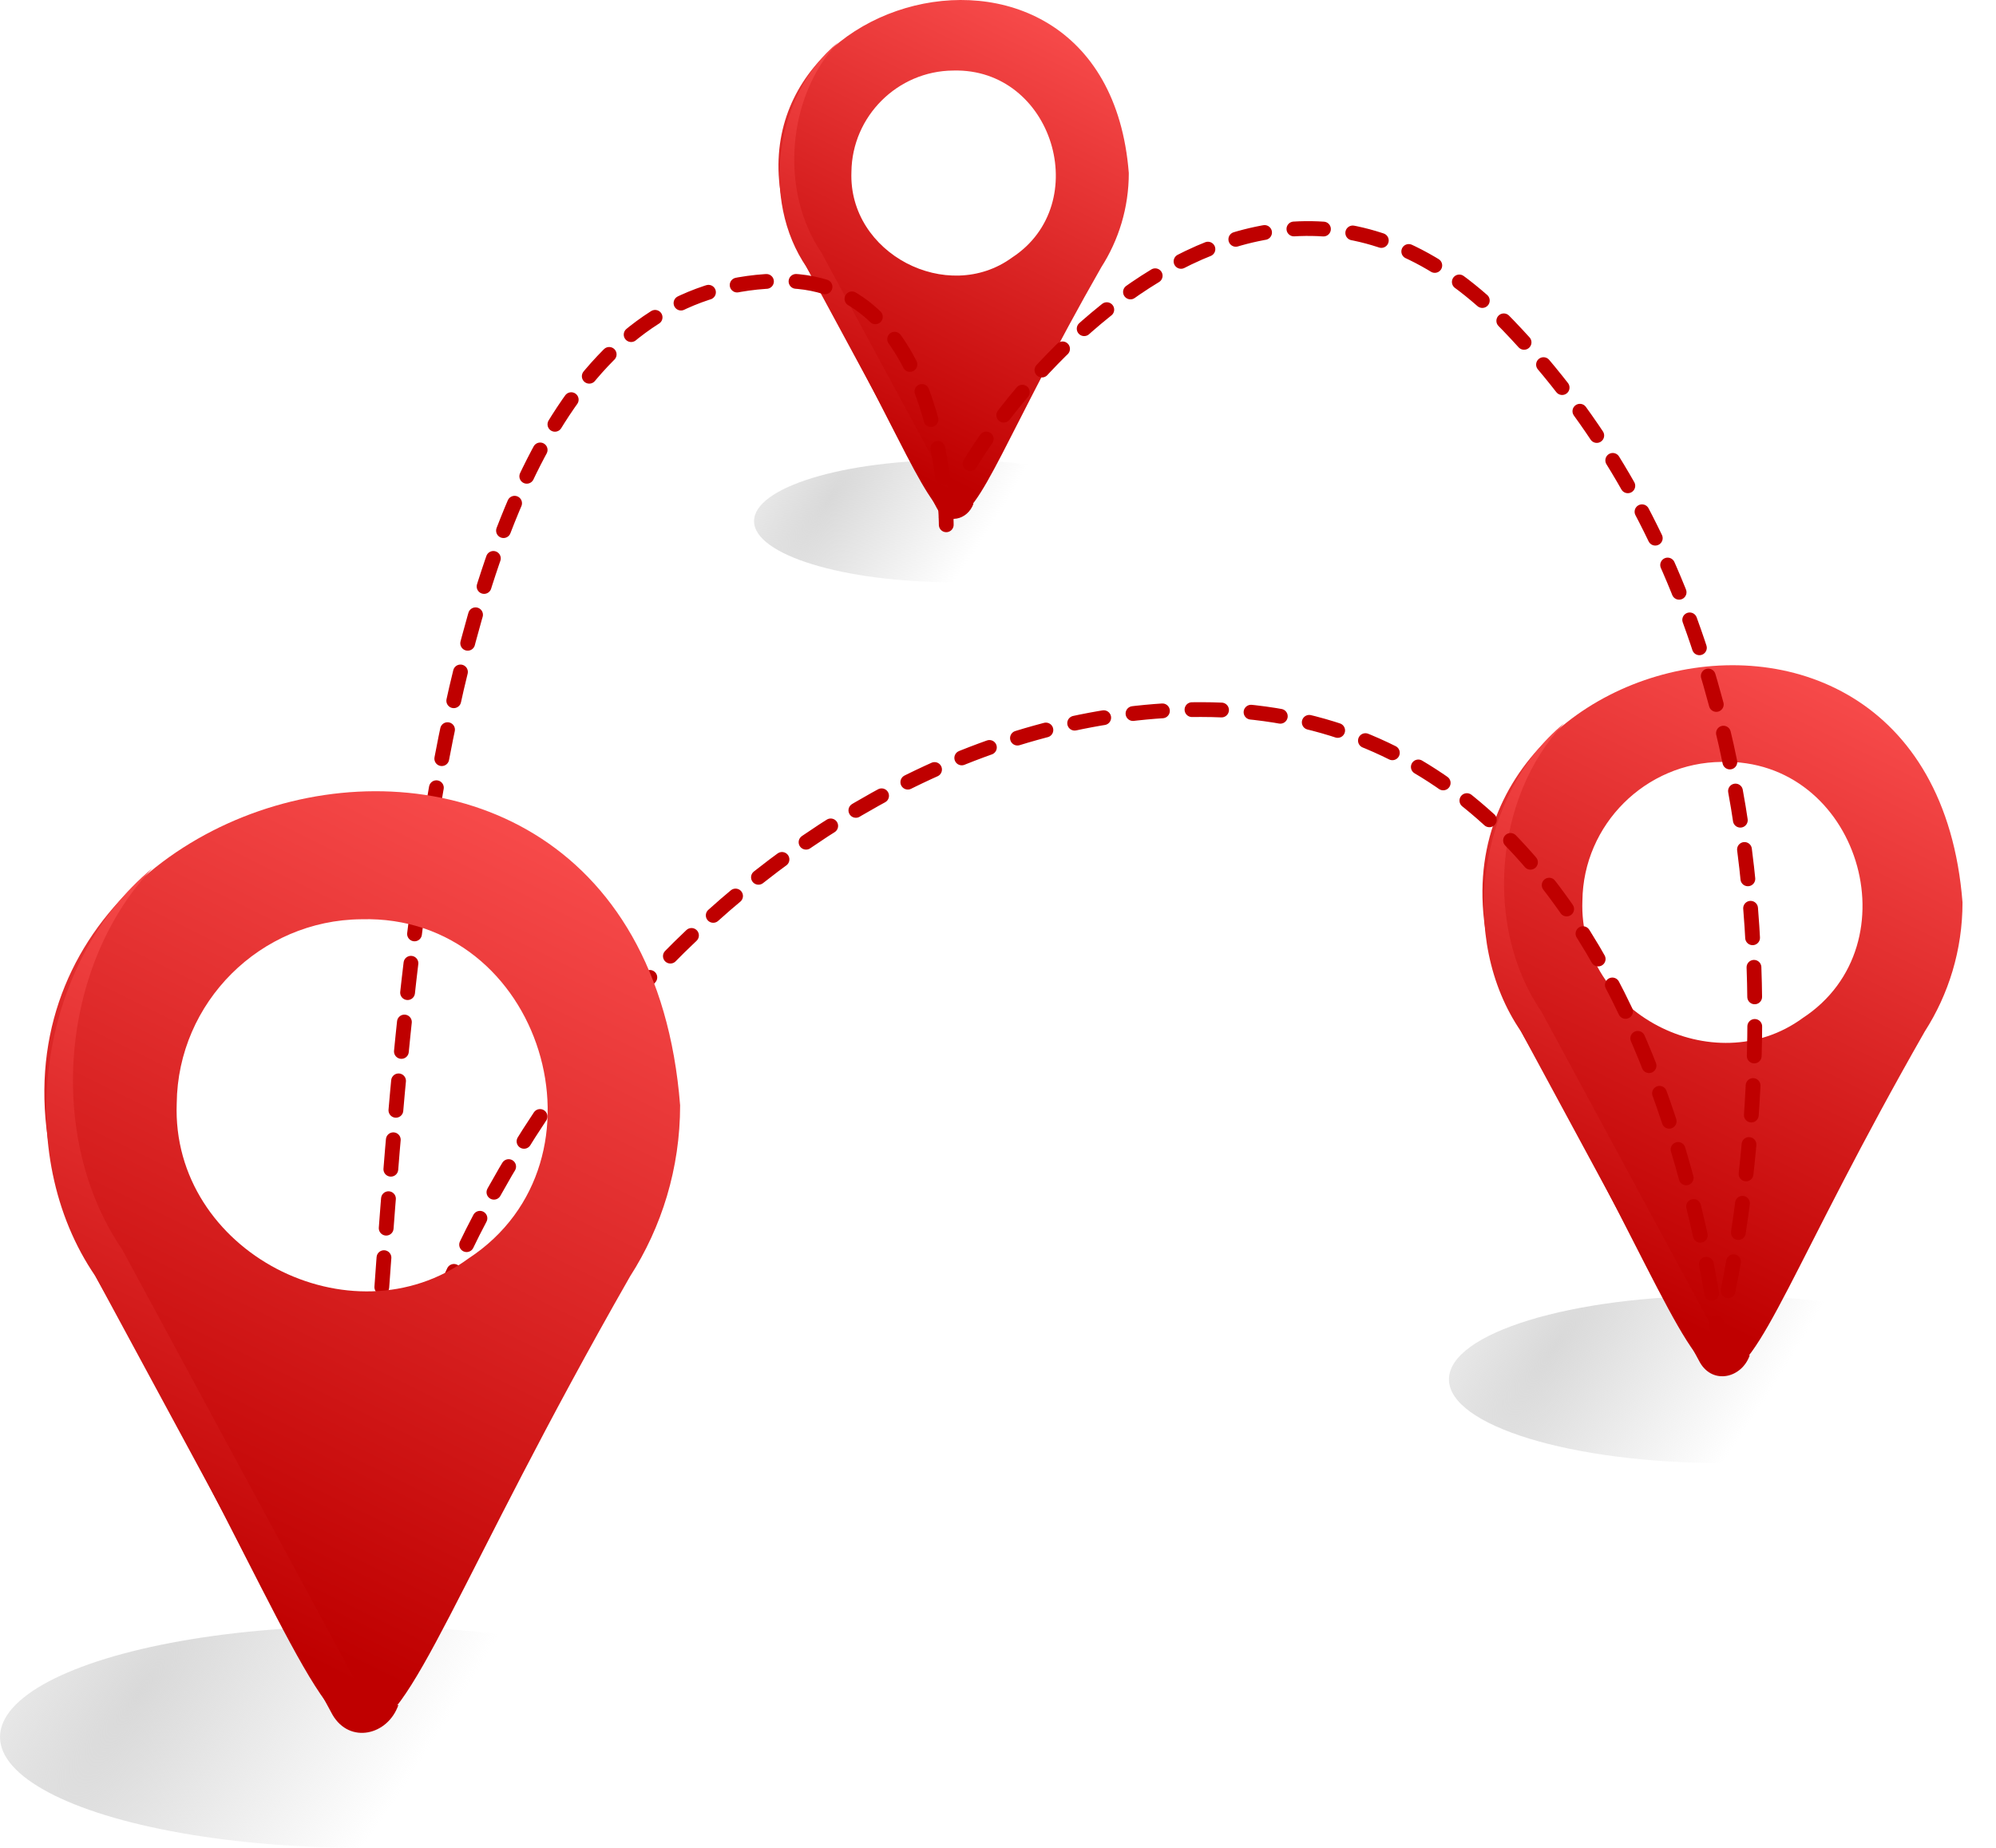 <svg width="135" height="125" viewBox="0 0 135 125" fill="none" xmlns="http://www.w3.org/2000/svg">
<g style="mix-blend-mode:multiply">
<ellipse cx="64.5" cy="35.252" rx="13.5" ry="4.133" fill="url(#paint0_radial_314_689)"/>
</g>
<path d="M76.347 11.707C74.749 -8.649 44.932 0.18 54.565 18.091H54.564C67.417 40.66 61.659 40.529 74.478 18.091H74.477C75.66 16.249 76.347 14.059 76.347 11.707ZM68.457 17.418C64.092 20.614 57.373 17.164 57.586 11.629C57.627 7.866 60.705 4.8 64.468 4.772C71.212 4.586 74.004 13.788 68.457 17.418Z" fill="url(#paint1_linear_314_689)"/>
<path d="M64.39 33.428L55.561 17.094H55.562C52.708 12.935 53.236 6.496 56.68 2.87C52.445 6.366 51.402 13.504 54.565 18.091H54.564L63.392 34.425C64.035 35.527 65.457 35.187 65.848 34.059C65.309 34.199 64.693 33.989 64.39 33.428Z" fill="url(#paint2_linear_314_689)"/>
<g style="mix-blend-mode:multiply">
<ellipse cx="116.5" cy="93.309" rx="18.5" ry="5.663" fill="url(#paint3_radial_314_689)"/>
</g>
<path d="M132.735 61.043C130.545 33.147 89.685 45.246 102.885 69.791H102.885C120.498 100.719 112.607 100.541 130.174 69.791H130.173C131.794 67.268 132.735 64.266 132.735 61.043ZM121.923 68.869C115.941 73.249 106.734 68.521 107.026 60.936C107.082 55.779 111.299 51.578 116.457 51.54C125.698 51.285 129.525 63.895 121.923 68.869Z" fill="url(#paint4_linear_314_689)"/>
<path d="M116.348 90.809L104.25 68.425H104.251C100.341 62.727 101.064 53.903 105.784 48.932C99.98 53.724 98.55 63.506 102.885 69.791H102.884L114.982 92.176C115.863 93.686 117.811 93.22 118.347 91.674C117.609 91.866 116.764 91.578 116.348 90.809Z" fill="url(#paint5_linear_314_689)"/>
<path d="M24 111C27.406 75.391 54.652 48 81.217 48C113.282 48 116.5 93 116.5 93" stroke="#BF0000" stroke-linecap="round" stroke-dasharray="2 2"/>
<path d="M64 35C64 31.5 83.588 2.851 102 22C127 48 116.5 89 116.5 89" stroke="#BF0000" stroke-linecap="round" stroke-dasharray="2 2"/>
<path d="M24 111C27.406 75.391 26.435 19 53 19C64 19 64 35.5 64 35.5" stroke="#BF0000" stroke-linecap="round" stroke-dasharray="2 2"/>
<g style="mix-blend-mode:multiply">
<ellipse cx="24.5" cy="117.5" rx="24.5" ry="7.5" fill="url(#paint6_radial_314_689)"/>
</g>
<path d="M46 74.77C43.1 37.827 -11.011 53.85 6.47 86.355H6.469C29.794 127.313 19.345 127.077 42.608 86.355H42.607C44.754 83.013 46 79.038 46 74.77ZM31.682 85.134C23.76 90.934 11.567 84.673 11.953 74.628C12.028 67.799 17.613 62.235 24.443 62.184C36.681 61.847 41.748 78.547 31.682 85.134Z" fill="url(#paint7_linear_314_689)"/>
<path d="M24.299 114.189L8.278 84.546H8.279C3.1 76.999 4.058 65.314 10.309 58.731C2.622 65.077 0.73 78.032 6.47 86.355H6.468L22.49 115.999C23.657 117.999 26.236 117.381 26.946 115.334C25.969 115.589 24.849 115.207 24.299 114.189Z" fill="url(#paint8_linear_314_689)"/>
<defs>
<radialGradient id="paint0_radial_314_689" cx="0" cy="0" r="1" gradientUnits="userSpaceOnUse" gradientTransform="translate(56.235 33.599) rotate(34.992) scale(10.089 32.958)">
<stop stop-color="#D9D9D9"/>
<stop offset="1" stop-color="#D9D9D9" stop-opacity="0"/>
</radialGradient>
<linearGradient id="paint1_linear_314_689" x1="56.16" y1="28.569" x2="71.788" y2="-3.206" gradientUnits="userSpaceOnUse">
<stop stop-color="#BF0000"/>
<stop offset="1" stop-color="#FF5555"/>
</linearGradient>
<linearGradient id="paint2_linear_314_689" x1="55.594" y1="29.004" x2="67.753" y2="4.281" gradientUnits="userSpaceOnUse">
<stop stop-color="#BF0000"/>
<stop offset="1" stop-color="#FF5555"/>
</linearGradient>
<radialGradient id="paint3_radial_314_689" cx="0" cy="0" r="1" gradientUnits="userSpaceOnUse" gradientTransform="translate(105.174 91.044) rotate(34.992) scale(13.826 45.165)">
<stop stop-color="#D9D9D9"/>
<stop offset="1" stop-color="#D9D9D9" stop-opacity="0"/>
</radialGradient>
<linearGradient id="paint4_linear_314_689" x1="105.072" y1="84.151" x2="126.487" y2="40.607" gradientUnits="userSpaceOnUse">
<stop stop-color="#BF0000"/>
<stop offset="1" stop-color="#FF5555"/>
</linearGradient>
<linearGradient id="paint5_linear_314_689" x1="104.295" y1="84.747" x2="120.957" y2="50.866" gradientUnits="userSpaceOnUse">
<stop stop-color="#BF0000"/>
<stop offset="1" stop-color="#FF5555"/>
</linearGradient>
<radialGradient id="paint6_radial_314_689" cx="0" cy="0" r="1" gradientUnits="userSpaceOnUse" gradientTransform="translate(9.5 114.5) rotate(34.992) scale(18.31 59.812)">
<stop stop-color="#D9D9D9"/>
<stop offset="1" stop-color="#D9D9D9" stop-opacity="0"/>
</radialGradient>
<linearGradient id="paint7_linear_314_689" x1="9.366" y1="105.372" x2="37.726" y2="47.706" gradientUnits="userSpaceOnUse">
<stop stop-color="#BF0000"/>
<stop offset="1" stop-color="#FF5555"/>
</linearGradient>
<linearGradient id="paint8_linear_314_689" x1="8.337" y1="106.161" x2="30.403" y2="61.293" gradientUnits="userSpaceOnUse">
<stop stop-color="#BF0000"/>
<stop offset="1" stop-color="#FF5555"/>
</linearGradient>
</defs>
</svg>
